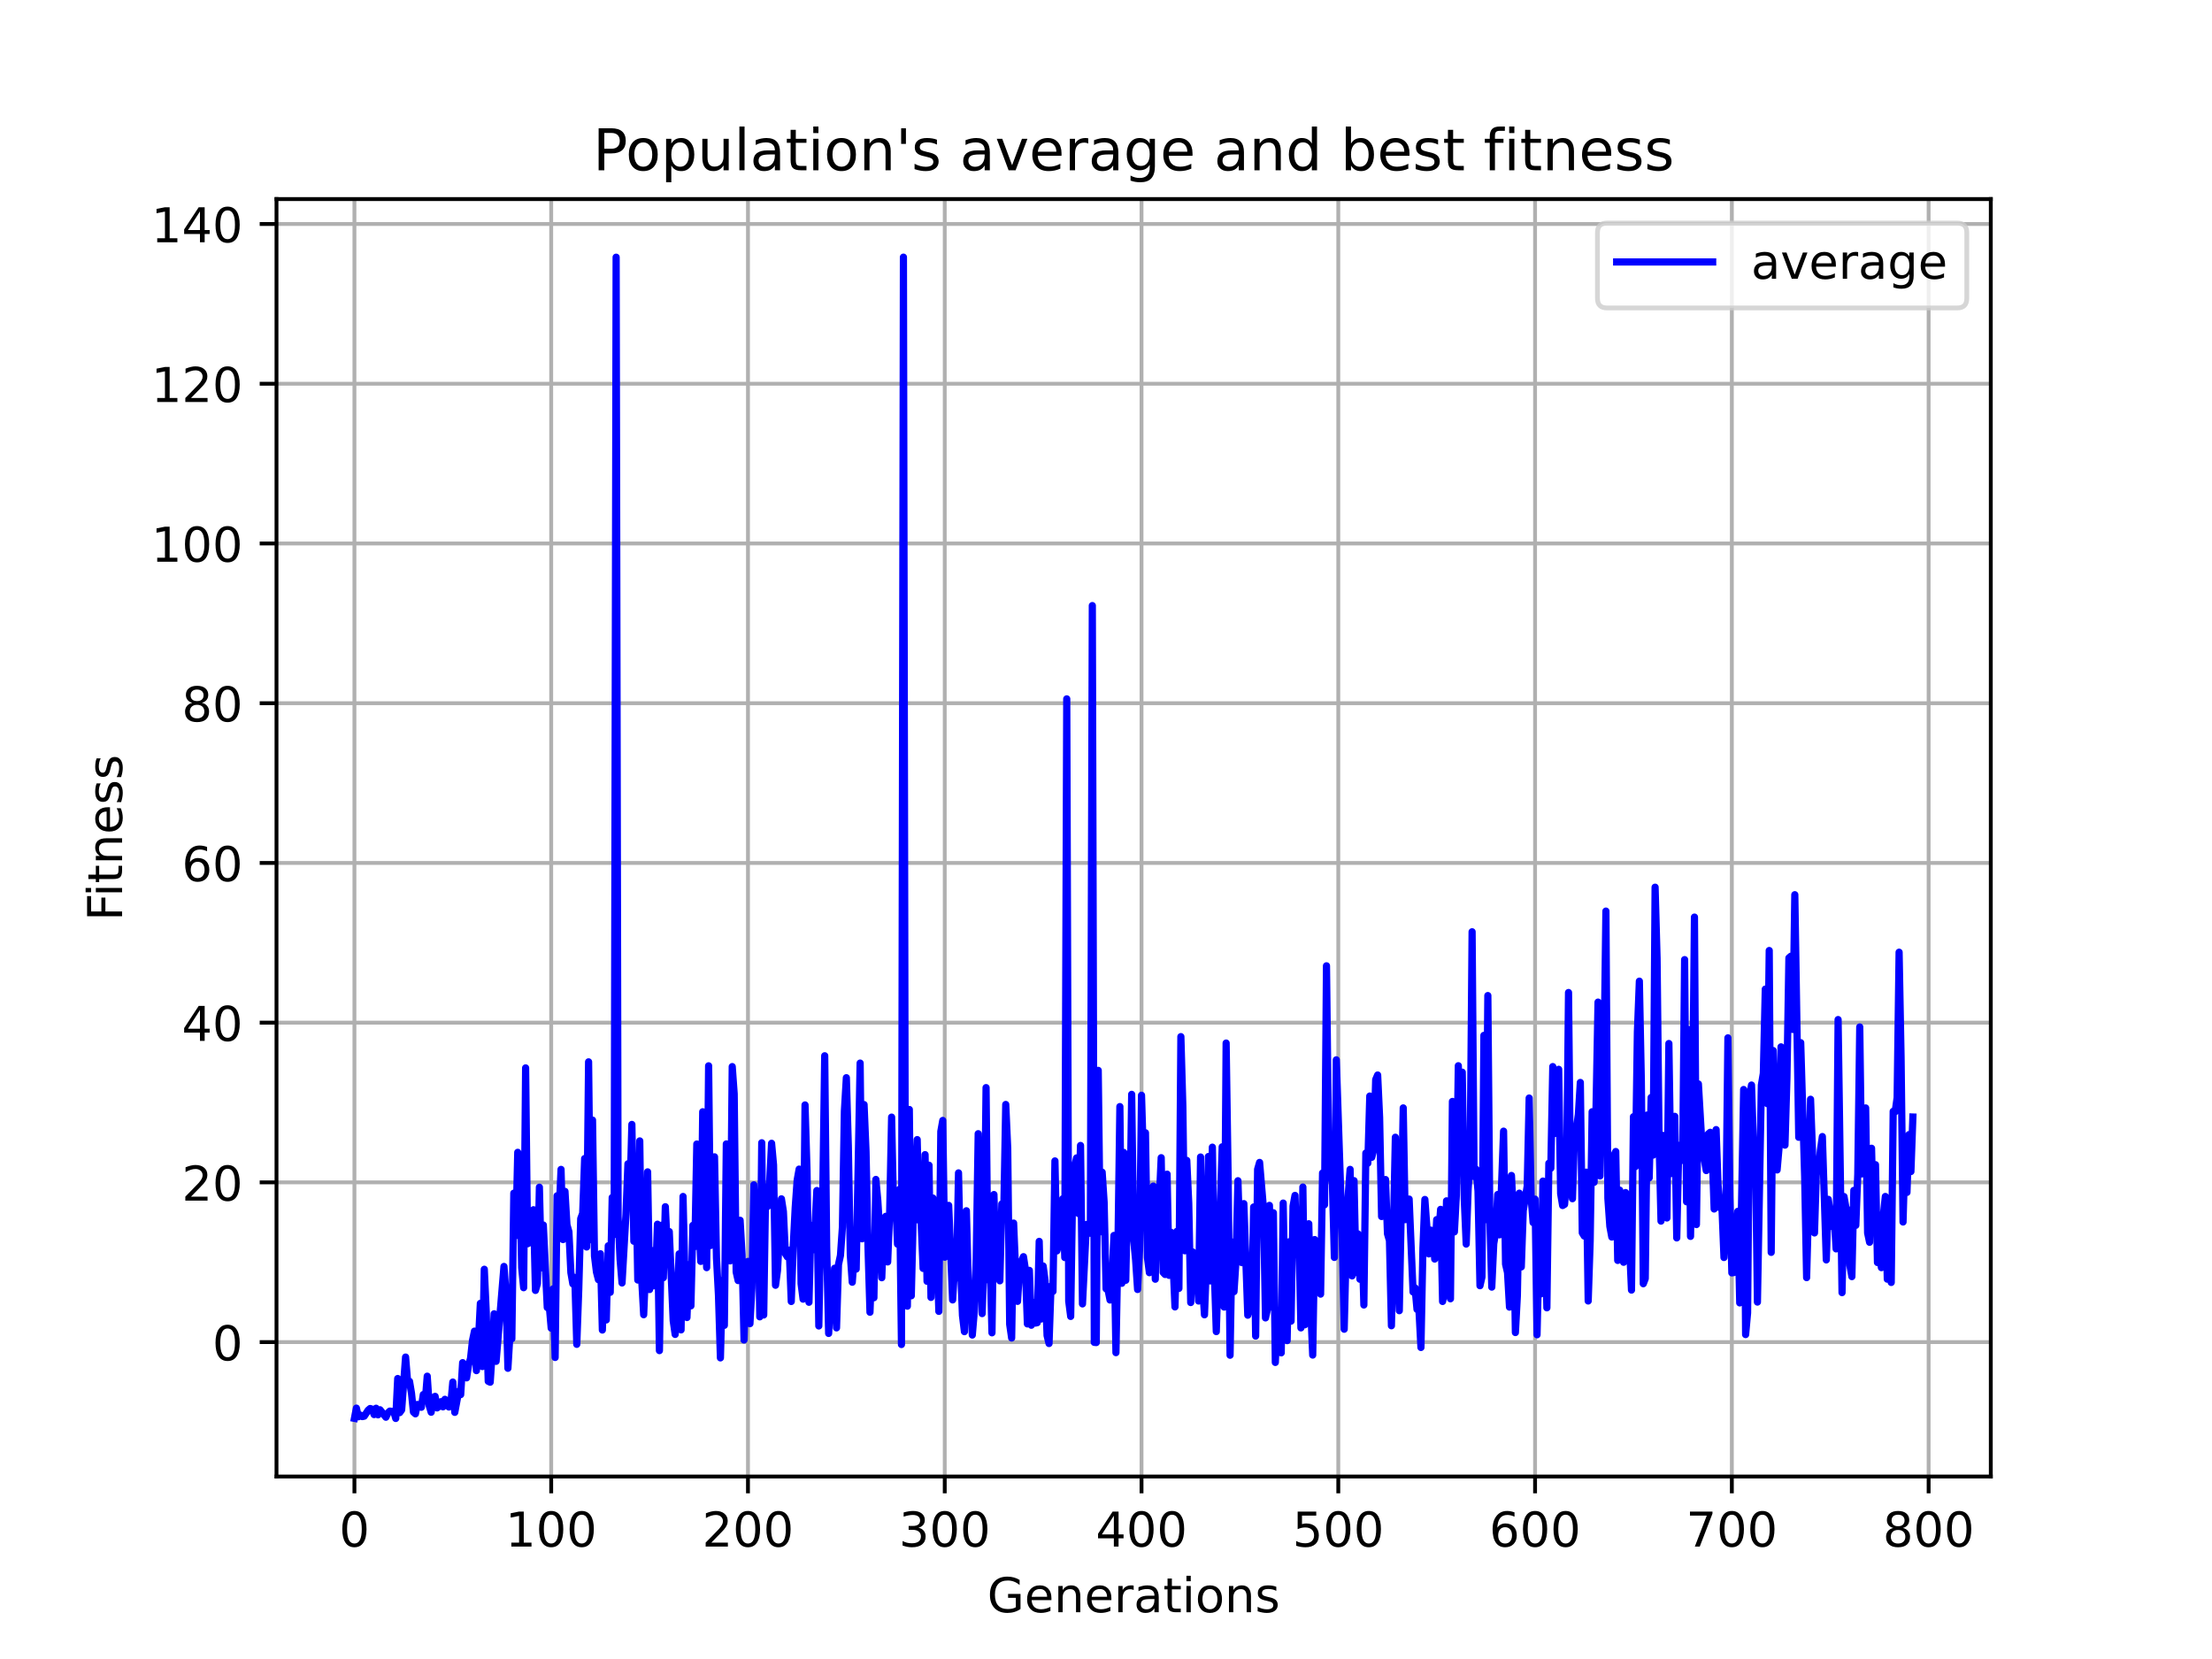 <?xml version="1.0" encoding="utf-8" standalone="no"?>
<!DOCTYPE svg PUBLIC "-//W3C//DTD SVG 1.1//EN"
  "http://www.w3.org/Graphics/SVG/1.1/DTD/svg11.dtd">
<!-- Created with matplotlib (https://matplotlib.org/) -->
<svg height="345.6pt" version="1.1" viewBox="0 0 460.8 345.6" width="460.8pt" xmlns="http://www.w3.org/2000/svg" xmlns:xlink="http://www.w3.org/1999/xlink">
 <defs>
  <style type="text/css">*{stroke-linecap:butt;stroke-linejoin:round;}</style>
 </defs>
 <g id="figure_1">
  <g id="patch_1">
   <path d="M 0 345.6 
L 460.8 345.6 
L 460.8 0 
L 0 0 
z
" style="fill:#ffffff;"/>
  </g>
  <g id="axes_1">
   <g id="patch_2">
    <path d="M 57.6 307.584 
L 414.72 307.584 
L 414.72 41.472 
L 57.6 41.472 
z
" style="fill:#ffffff;"/>
   </g>
   <g id="matplotlib.axis_1">
    <g id="xtick_1">
     <g id="line2d_1">
      <path clip-path="url(#pfe60c404c4)" d="M 73.833 307.584 
L 73.833 41.472 
" style="fill:none;stroke:#b0b0b0;stroke-linecap:square;stroke-width:0.8;"/>
     </g>
     <g id="line2d_2">
      <defs>
       <path d="M 0 0 
L 0 3.5 
" id="m5451a82295" style="stroke:#000000;stroke-width:0.8;"/>
      </defs>
      <g>
       <use style="stroke:#000000;stroke-width:0.8;" x="73.833" xlink:href="#m5451a82295" y="307.584"/>
      </g>
     </g>
     <g id="text_1">
      <!-- 0 -->
      <g transform="translate(70.651 322.182)scale(0.1 -0.1)">
       <defs>
        <path d="M 31.781 66.406 
Q 24.172 66.406 20.328 58.906 
Q 16.5 51.422 16.5 36.375 
Q 16.5 21.391 20.328 13.891 
Q 24.172 6.391 31.781 6.391 
Q 39.453 6.391 43.281 13.891 
Q 47.125 21.391 47.125 36.375 
Q 47.125 51.422 43.281 58.906 
Q 39.453 66.406 31.781 66.406 
z
M 31.781 74.219 
Q 44.047 74.219 50.516 64.516 
Q 56.984 54.828 56.984 36.375 
Q 56.984 17.969 50.516 8.266 
Q 44.047 -1.422 31.781 -1.422 
Q 19.531 -1.422 13.062 8.266 
Q 6.594 17.969 6.594 36.375 
Q 6.594 54.828 13.062 64.516 
Q 19.531 74.219 31.781 74.219 
z
" id="DejaVuSans-48"/>
       </defs>
       <use xlink:href="#DejaVuSans-48"/>
      </g>
     </g>
    </g>
    <g id="xtick_2">
     <g id="line2d_3">
      <path clip-path="url(#pfe60c404c4)" d="M 114.824 307.584 
L 114.824 41.472 
" style="fill:none;stroke:#b0b0b0;stroke-linecap:square;stroke-width:0.8;"/>
     </g>
     <g id="line2d_4">
      <g>
       <use style="stroke:#000000;stroke-width:0.8;" x="114.824" xlink:href="#m5451a82295" y="307.584"/>
      </g>
     </g>
     <g id="text_2">
      <!-- 100 -->
      <g transform="translate(105.281 322.182)scale(0.1 -0.1)">
       <defs>
        <path d="M 12.406 8.297 
L 28.516 8.297 
L 28.516 63.922 
L 10.984 60.406 
L 10.984 69.391 
L 28.422 72.906 
L 38.281 72.906 
L 38.281 8.297 
L 54.391 8.297 
L 54.391 0 
L 12.406 0 
z
" id="DejaVuSans-49"/>
       </defs>
       <use xlink:href="#DejaVuSans-49"/>
       <use x="63.623" xlink:href="#DejaVuSans-48"/>
       <use x="127.246" xlink:href="#DejaVuSans-48"/>
      </g>
     </g>
    </g>
    <g id="xtick_3">
     <g id="line2d_5">
      <path clip-path="url(#pfe60c404c4)" d="M 155.816 307.584 
L 155.816 41.472 
" style="fill:none;stroke:#b0b0b0;stroke-linecap:square;stroke-width:0.8;"/>
     </g>
     <g id="line2d_6">
      <g>
       <use style="stroke:#000000;stroke-width:0.8;" x="155.816" xlink:href="#m5451a82295" y="307.584"/>
      </g>
     </g>
     <g id="text_3">
      <!-- 200 -->
      <g transform="translate(146.272 322.182)scale(0.1 -0.1)">
       <defs>
        <path d="M 19.188 8.297 
L 53.609 8.297 
L 53.609 0 
L 7.328 0 
L 7.328 8.297 
Q 12.938 14.109 22.625 23.891 
Q 32.328 33.688 34.812 36.531 
Q 39.547 41.844 41.422 45.531 
Q 43.312 49.219 43.312 52.781 
Q 43.312 58.594 39.234 62.25 
Q 35.156 65.922 28.609 65.922 
Q 23.969 65.922 18.812 64.312 
Q 13.672 62.703 7.812 59.422 
L 7.812 69.391 
Q 13.766 71.781 18.938 73 
Q 24.125 74.219 28.422 74.219 
Q 39.75 74.219 46.484 68.547 
Q 53.219 62.891 53.219 53.422 
Q 53.219 48.922 51.531 44.891 
Q 49.859 40.875 45.406 35.406 
Q 44.188 33.984 37.641 27.219 
Q 31.109 20.453 19.188 8.297 
z
" id="DejaVuSans-50"/>
       </defs>
       <use xlink:href="#DejaVuSans-50"/>
       <use x="63.623" xlink:href="#DejaVuSans-48"/>
       <use x="127.246" xlink:href="#DejaVuSans-48"/>
      </g>
     </g>
    </g>
    <g id="xtick_4">
     <g id="line2d_7">
      <path clip-path="url(#pfe60c404c4)" d="M 196.808 307.584 
L 196.808 41.472 
" style="fill:none;stroke:#b0b0b0;stroke-linecap:square;stroke-width:0.8;"/>
     </g>
     <g id="line2d_8">
      <g>
       <use style="stroke:#000000;stroke-width:0.8;" x="196.808" xlink:href="#m5451a82295" y="307.584"/>
      </g>
     </g>
     <g id="text_4">
      <!-- 300 -->
      <g transform="translate(187.264 322.182)scale(0.1 -0.1)">
       <defs>
        <path d="M 40.578 39.312 
Q 47.656 37.797 51.625 33 
Q 55.609 28.219 55.609 21.188 
Q 55.609 10.406 48.188 4.484 
Q 40.766 -1.422 27.094 -1.422 
Q 22.516 -1.422 17.656 -0.516 
Q 12.797 0.391 7.625 2.203 
L 7.625 11.719 
Q 11.719 9.328 16.594 8.109 
Q 21.484 6.891 26.812 6.891 
Q 36.078 6.891 40.938 10.547 
Q 45.797 14.203 45.797 21.188 
Q 45.797 27.641 41.281 31.266 
Q 36.766 34.906 28.719 34.906 
L 20.219 34.906 
L 20.219 43.016 
L 29.109 43.016 
Q 36.375 43.016 40.234 45.922 
Q 44.094 48.828 44.094 54.297 
Q 44.094 59.906 40.109 62.906 
Q 36.141 65.922 28.719 65.922 
Q 24.656 65.922 20.016 65.031 
Q 15.375 64.156 9.812 62.312 
L 9.812 71.094 
Q 15.438 72.656 20.344 73.438 
Q 25.25 74.219 29.594 74.219 
Q 40.828 74.219 47.359 69.109 
Q 53.906 64.016 53.906 55.328 
Q 53.906 49.266 50.438 45.094 
Q 46.969 40.922 40.578 39.312 
z
" id="DejaVuSans-51"/>
       </defs>
       <use xlink:href="#DejaVuSans-51"/>
       <use x="63.623" xlink:href="#DejaVuSans-48"/>
       <use x="127.246" xlink:href="#DejaVuSans-48"/>
      </g>
     </g>
    </g>
    <g id="xtick_5">
     <g id="line2d_9">
      <path clip-path="url(#pfe60c404c4)" d="M 237.8 307.584 
L 237.8 41.472 
" style="fill:none;stroke:#b0b0b0;stroke-linecap:square;stroke-width:0.8;"/>
     </g>
     <g id="line2d_10">
      <g>
       <use style="stroke:#000000;stroke-width:0.8;" x="237.8" xlink:href="#m5451a82295" y="307.584"/>
      </g>
     </g>
     <g id="text_5">
      <!-- 400 -->
      <g transform="translate(228.256 322.182)scale(0.1 -0.1)">
       <defs>
        <path d="M 37.797 64.312 
L 12.891 25.391 
L 37.797 25.391 
z
M 35.203 72.906 
L 47.609 72.906 
L 47.609 25.391 
L 58.016 25.391 
L 58.016 17.188 
L 47.609 17.188 
L 47.609 0 
L 37.797 0 
L 37.797 17.188 
L 4.891 17.188 
L 4.891 26.703 
z
" id="DejaVuSans-52"/>
       </defs>
       <use xlink:href="#DejaVuSans-52"/>
       <use x="63.623" xlink:href="#DejaVuSans-48"/>
       <use x="127.246" xlink:href="#DejaVuSans-48"/>
      </g>
     </g>
    </g>
    <g id="xtick_6">
     <g id="line2d_11">
      <path clip-path="url(#pfe60c404c4)" d="M 278.791 307.584 
L 278.791 41.472 
" style="fill:none;stroke:#b0b0b0;stroke-linecap:square;stroke-width:0.8;"/>
     </g>
     <g id="line2d_12">
      <g>
       <use style="stroke:#000000;stroke-width:0.8;" x="278.791" xlink:href="#m5451a82295" y="307.584"/>
      </g>
     </g>
     <g id="text_6">
      <!-- 500 -->
      <g transform="translate(269.248 322.182)scale(0.1 -0.1)">
       <defs>
        <path d="M 10.797 72.906 
L 49.516 72.906 
L 49.516 64.594 
L 19.828 64.594 
L 19.828 46.734 
Q 21.969 47.469 24.109 47.828 
Q 26.266 48.188 28.422 48.188 
Q 40.625 48.188 47.75 41.5 
Q 54.891 34.812 54.891 23.391 
Q 54.891 11.625 47.562 5.094 
Q 40.234 -1.422 26.906 -1.422 
Q 22.312 -1.422 17.547 -0.641 
Q 12.797 0.141 7.719 1.703 
L 7.719 11.625 
Q 12.109 9.234 16.797 8.062 
Q 21.484 6.891 26.703 6.891 
Q 35.156 6.891 40.078 11.328 
Q 45.016 15.766 45.016 23.391 
Q 45.016 31 40.078 35.438 
Q 35.156 39.891 26.703 39.891 
Q 22.75 39.891 18.812 39.016 
Q 14.891 38.141 10.797 36.281 
z
" id="DejaVuSans-53"/>
       </defs>
       <use xlink:href="#DejaVuSans-53"/>
       <use x="63.623" xlink:href="#DejaVuSans-48"/>
       <use x="127.246" xlink:href="#DejaVuSans-48"/>
      </g>
     </g>
    </g>
    <g id="xtick_7">
     <g id="line2d_13">
      <path clip-path="url(#pfe60c404c4)" d="M 319.783 307.584 
L 319.783 41.472 
" style="fill:none;stroke:#b0b0b0;stroke-linecap:square;stroke-width:0.8;"/>
     </g>
     <g id="line2d_14">
      <g>
       <use style="stroke:#000000;stroke-width:0.8;" x="319.783" xlink:href="#m5451a82295" y="307.584"/>
      </g>
     </g>
     <g id="text_7">
      <!-- 600 -->
      <g transform="translate(310.239 322.182)scale(0.1 -0.1)">
       <defs>
        <path d="M 33.016 40.375 
Q 26.375 40.375 22.484 35.828 
Q 18.609 31.297 18.609 23.391 
Q 18.609 15.531 22.484 10.953 
Q 26.375 6.391 33.016 6.391 
Q 39.656 6.391 43.531 10.953 
Q 47.406 15.531 47.406 23.391 
Q 47.406 31.297 43.531 35.828 
Q 39.656 40.375 33.016 40.375 
z
M 52.594 71.297 
L 52.594 62.312 
Q 48.875 64.062 45.094 64.984 
Q 41.312 65.922 37.594 65.922 
Q 27.828 65.922 22.672 59.328 
Q 17.531 52.734 16.797 39.406 
Q 19.672 43.656 24.016 45.922 
Q 28.375 48.188 33.594 48.188 
Q 44.578 48.188 50.953 41.516 
Q 57.328 34.859 57.328 23.391 
Q 57.328 12.156 50.688 5.359 
Q 44.047 -1.422 33.016 -1.422 
Q 20.359 -1.422 13.672 8.266 
Q 6.984 17.969 6.984 36.375 
Q 6.984 53.656 15.188 63.938 
Q 23.391 74.219 37.203 74.219 
Q 40.922 74.219 44.703 73.484 
Q 48.484 72.75 52.594 71.297 
z
" id="DejaVuSans-54"/>
       </defs>
       <use xlink:href="#DejaVuSans-54"/>
       <use x="63.623" xlink:href="#DejaVuSans-48"/>
       <use x="127.246" xlink:href="#DejaVuSans-48"/>
      </g>
     </g>
    </g>
    <g id="xtick_8">
     <g id="line2d_15">
      <path clip-path="url(#pfe60c404c4)" d="M 360.775 307.584 
L 360.775 41.472 
" style="fill:none;stroke:#b0b0b0;stroke-linecap:square;stroke-width:0.8;"/>
     </g>
     <g id="line2d_16">
      <g>
       <use style="stroke:#000000;stroke-width:0.8;" x="360.775" xlink:href="#m5451a82295" y="307.584"/>
      </g>
     </g>
     <g id="text_8">
      <!-- 700 -->
      <g transform="translate(351.231 322.182)scale(0.1 -0.1)">
       <defs>
        <path d="M 8.203 72.906 
L 55.078 72.906 
L 55.078 68.703 
L 28.609 0 
L 18.312 0 
L 43.219 64.594 
L 8.203 64.594 
z
" id="DejaVuSans-55"/>
       </defs>
       <use xlink:href="#DejaVuSans-55"/>
       <use x="63.623" xlink:href="#DejaVuSans-48"/>
       <use x="127.246" xlink:href="#DejaVuSans-48"/>
      </g>
     </g>
    </g>
    <g id="xtick_9">
     <g id="line2d_17">
      <path clip-path="url(#pfe60c404c4)" d="M 401.767 307.584 
L 401.767 41.472 
" style="fill:none;stroke:#b0b0b0;stroke-linecap:square;stroke-width:0.8;"/>
     </g>
     <g id="line2d_18">
      <g>
       <use style="stroke:#000000;stroke-width:0.8;" x="401.767" xlink:href="#m5451a82295" y="307.584"/>
      </g>
     </g>
     <g id="text_9">
      <!-- 800 -->
      <g transform="translate(392.223 322.182)scale(0.1 -0.1)">
       <defs>
        <path d="M 31.781 34.625 
Q 24.75 34.625 20.719 30.859 
Q 16.703 27.094 16.703 20.516 
Q 16.703 13.922 20.719 10.156 
Q 24.75 6.391 31.781 6.391 
Q 38.812 6.391 42.859 10.172 
Q 46.922 13.969 46.922 20.516 
Q 46.922 27.094 42.891 30.859 
Q 38.875 34.625 31.781 34.625 
z
M 21.922 38.812 
Q 15.578 40.375 12.031 44.719 
Q 8.5 49.078 8.5 55.328 
Q 8.5 64.062 14.719 69.141 
Q 20.953 74.219 31.781 74.219 
Q 42.672 74.219 48.875 69.141 
Q 55.078 64.062 55.078 55.328 
Q 55.078 49.078 51.531 44.719 
Q 48 40.375 41.703 38.812 
Q 48.828 37.156 52.797 32.312 
Q 56.781 27.484 56.781 20.516 
Q 56.781 9.906 50.312 4.234 
Q 43.844 -1.422 31.781 -1.422 
Q 19.734 -1.422 13.25 4.234 
Q 6.781 9.906 6.781 20.516 
Q 6.781 27.484 10.781 32.312 
Q 14.797 37.156 21.922 38.812 
z
M 18.312 54.391 
Q 18.312 48.734 21.844 45.562 
Q 25.391 42.391 31.781 42.391 
Q 38.141 42.391 41.719 45.562 
Q 45.312 48.734 45.312 54.391 
Q 45.312 60.062 41.719 63.234 
Q 38.141 66.406 31.781 66.406 
Q 25.391 66.406 21.844 63.234 
Q 18.312 60.062 18.312 54.391 
z
" id="DejaVuSans-56"/>
       </defs>
       <use xlink:href="#DejaVuSans-56"/>
       <use x="63.623" xlink:href="#DejaVuSans-48"/>
       <use x="127.246" xlink:href="#DejaVuSans-48"/>
      </g>
     </g>
    </g>
    <g id="text_10">
     <!-- Generations -->
     <g transform="translate(205.662 335.861)scale(0.1 -0.1)">
      <defs>
       <path d="M 59.516 10.406 
L 59.516 29.984 
L 43.406 29.984 
L 43.406 38.094 
L 69.281 38.094 
L 69.281 6.781 
Q 63.578 2.734 56.688 0.656 
Q 49.812 -1.422 42 -1.422 
Q 24.906 -1.422 15.25 8.562 
Q 5.609 18.562 5.609 36.375 
Q 5.609 54.25 15.25 64.234 
Q 24.906 74.219 42 74.219 
Q 49.125 74.219 55.547 72.453 
Q 61.969 70.703 67.391 67.281 
L 67.391 56.781 
Q 61.922 61.422 55.766 63.766 
Q 49.609 66.109 42.828 66.109 
Q 29.438 66.109 22.719 58.641 
Q 16.016 51.172 16.016 36.375 
Q 16.016 21.625 22.719 14.156 
Q 29.438 6.688 42.828 6.688 
Q 48.047 6.688 52.141 7.594 
Q 56.25 8.5 59.516 10.406 
z
" id="DejaVuSans-71"/>
       <path d="M 56.203 29.594 
L 56.203 25.203 
L 14.891 25.203 
Q 15.484 15.922 20.484 11.062 
Q 25.484 6.203 34.422 6.203 
Q 39.594 6.203 44.453 7.469 
Q 49.312 8.734 54.109 11.281 
L 54.109 2.781 
Q 49.266 0.734 44.188 -0.344 
Q 39.109 -1.422 33.891 -1.422 
Q 20.797 -1.422 13.156 6.188 
Q 5.516 13.812 5.516 26.812 
Q 5.516 40.234 12.766 48.109 
Q 20.016 56 32.328 56 
Q 43.359 56 49.781 48.891 
Q 56.203 41.797 56.203 29.594 
z
M 47.219 32.234 
Q 47.125 39.594 43.094 43.984 
Q 39.062 48.391 32.422 48.391 
Q 24.906 48.391 20.391 44.141 
Q 15.875 39.891 15.188 32.172 
z
" id="DejaVuSans-101"/>
       <path d="M 54.891 33.016 
L 54.891 0 
L 45.906 0 
L 45.906 32.719 
Q 45.906 40.484 42.875 44.328 
Q 39.844 48.188 33.797 48.188 
Q 26.516 48.188 22.312 43.547 
Q 18.109 38.922 18.109 30.906 
L 18.109 0 
L 9.078 0 
L 9.078 54.688 
L 18.109 54.688 
L 18.109 46.188 
Q 21.344 51.125 25.703 53.562 
Q 30.078 56 35.797 56 
Q 45.219 56 50.047 50.172 
Q 54.891 44.344 54.891 33.016 
z
" id="DejaVuSans-110"/>
       <path d="M 41.109 46.297 
Q 39.594 47.172 37.812 47.578 
Q 36.031 48 33.891 48 
Q 26.266 48 22.188 43.047 
Q 18.109 38.094 18.109 28.812 
L 18.109 0 
L 9.078 0 
L 9.078 54.688 
L 18.109 54.688 
L 18.109 46.188 
Q 20.953 51.172 25.484 53.578 
Q 30.031 56 36.531 56 
Q 37.453 56 38.578 55.875 
Q 39.703 55.766 41.062 55.516 
z
" id="DejaVuSans-114"/>
       <path d="M 34.281 27.484 
Q 23.391 27.484 19.188 25 
Q 14.984 22.516 14.984 16.5 
Q 14.984 11.719 18.141 8.906 
Q 21.297 6.109 26.703 6.109 
Q 34.188 6.109 38.703 11.406 
Q 43.219 16.703 43.219 25.484 
L 43.219 27.484 
z
M 52.203 31.203 
L 52.203 0 
L 43.219 0 
L 43.219 8.297 
Q 40.141 3.328 35.547 0.953 
Q 30.953 -1.422 24.312 -1.422 
Q 15.922 -1.422 10.953 3.297 
Q 6 8.016 6 15.922 
Q 6 25.141 12.172 29.828 
Q 18.359 34.516 30.609 34.516 
L 43.219 34.516 
L 43.219 35.406 
Q 43.219 41.609 39.141 45 
Q 35.062 48.391 27.688 48.391 
Q 23 48.391 18.547 47.266 
Q 14.109 46.141 10.016 43.891 
L 10.016 52.203 
Q 14.938 54.109 19.578 55.047 
Q 24.219 56 28.609 56 
Q 40.484 56 46.344 49.844 
Q 52.203 43.703 52.203 31.203 
z
" id="DejaVuSans-97"/>
       <path d="M 18.312 70.219 
L 18.312 54.688 
L 36.812 54.688 
L 36.812 47.703 
L 18.312 47.703 
L 18.312 18.016 
Q 18.312 11.328 20.141 9.422 
Q 21.969 7.516 27.594 7.516 
L 36.812 7.516 
L 36.812 0 
L 27.594 0 
Q 17.188 0 13.234 3.875 
Q 9.281 7.766 9.281 18.016 
L 9.281 47.703 
L 2.688 47.703 
L 2.688 54.688 
L 9.281 54.688 
L 9.281 70.219 
z
" id="DejaVuSans-116"/>
       <path d="M 9.422 54.688 
L 18.406 54.688 
L 18.406 0 
L 9.422 0 
z
M 9.422 75.984 
L 18.406 75.984 
L 18.406 64.594 
L 9.422 64.594 
z
" id="DejaVuSans-105"/>
       <path d="M 30.609 48.391 
Q 23.391 48.391 19.188 42.75 
Q 14.984 37.109 14.984 27.297 
Q 14.984 17.484 19.156 11.844 
Q 23.344 6.203 30.609 6.203 
Q 37.797 6.203 41.984 11.859 
Q 46.188 17.531 46.188 27.297 
Q 46.188 37.016 41.984 42.703 
Q 37.797 48.391 30.609 48.391 
z
M 30.609 56 
Q 42.328 56 49.016 48.375 
Q 55.719 40.766 55.719 27.297 
Q 55.719 13.875 49.016 6.219 
Q 42.328 -1.422 30.609 -1.422 
Q 18.844 -1.422 12.172 6.219 
Q 5.516 13.875 5.516 27.297 
Q 5.516 40.766 12.172 48.375 
Q 18.844 56 30.609 56 
z
" id="DejaVuSans-111"/>
       <path d="M 44.281 53.078 
L 44.281 44.578 
Q 40.484 46.531 36.375 47.5 
Q 32.281 48.484 27.875 48.484 
Q 21.188 48.484 17.844 46.438 
Q 14.5 44.391 14.5 40.281 
Q 14.5 37.156 16.891 35.375 
Q 19.281 33.594 26.516 31.984 
L 29.594 31.297 
Q 39.156 29.25 43.188 25.516 
Q 47.219 21.781 47.219 15.094 
Q 47.219 7.469 41.188 3.016 
Q 35.156 -1.422 24.609 -1.422 
Q 20.219 -1.422 15.453 -0.562 
Q 10.688 0.297 5.422 2 
L 5.422 11.281 
Q 10.406 8.688 15.234 7.391 
Q 20.062 6.109 24.812 6.109 
Q 31.156 6.109 34.562 8.281 
Q 37.984 10.453 37.984 14.406 
Q 37.984 18.062 35.516 20.016 
Q 33.062 21.969 24.703 23.781 
L 21.578 24.516 
Q 13.234 26.266 9.516 29.906 
Q 5.812 33.547 5.812 39.891 
Q 5.812 47.609 11.281 51.797 
Q 16.75 56 26.812 56 
Q 31.781 56 36.172 55.266 
Q 40.578 54.547 44.281 53.078 
z
" id="DejaVuSans-115"/>
      </defs>
      <use xlink:href="#DejaVuSans-71"/>
      <use x="77.49" xlink:href="#DejaVuSans-101"/>
      <use x="139.014" xlink:href="#DejaVuSans-110"/>
      <use x="202.393" xlink:href="#DejaVuSans-101"/>
      <use x="263.916" xlink:href="#DejaVuSans-114"/>
      <use x="305.029" xlink:href="#DejaVuSans-97"/>
      <use x="366.309" xlink:href="#DejaVuSans-116"/>
      <use x="405.518" xlink:href="#DejaVuSans-105"/>
      <use x="433.301" xlink:href="#DejaVuSans-111"/>
      <use x="494.482" xlink:href="#DejaVuSans-110"/>
      <use x="557.861" xlink:href="#DejaVuSans-115"/>
     </g>
    </g>
   </g>
   <g id="matplotlib.axis_2">
    <g id="ytick_1">
     <g id="line2d_19">
      <path clip-path="url(#pfe60c404c4)" d="M 57.6 279.585 
L 414.72 279.585 
" style="fill:none;stroke:#b0b0b0;stroke-linecap:square;stroke-width:0.8;"/>
     </g>
     <g id="line2d_20">
      <defs>
       <path d="M 0 0 
L -3.5 0 
" id="mcda9733b0a" style="stroke:#000000;stroke-width:0.8;"/>
      </defs>
      <g>
       <use style="stroke:#000000;stroke-width:0.8;" x="57.6" xlink:href="#mcda9733b0a" y="279.585"/>
      </g>
     </g>
     <g id="text_11">
      <!-- 0 -->
      <g transform="translate(44.237 283.384)scale(0.1 -0.1)">
       <use xlink:href="#DejaVuSans-48"/>
      </g>
     </g>
    </g>
    <g id="ytick_2">
     <g id="line2d_21">
      <path clip-path="url(#pfe60c404c4)" d="M 57.6 246.311 
L 414.72 246.311 
" style="fill:none;stroke:#b0b0b0;stroke-linecap:square;stroke-width:0.8;"/>
     </g>
     <g id="line2d_22">
      <g>
       <use style="stroke:#000000;stroke-width:0.8;" x="57.6" xlink:href="#mcda9733b0a" y="246.311"/>
      </g>
     </g>
     <g id="text_12">
      <!-- 20 -->
      <g transform="translate(37.875 250.11)scale(0.1 -0.1)">
       <use xlink:href="#DejaVuSans-50"/>
       <use x="63.623" xlink:href="#DejaVuSans-48"/>
      </g>
     </g>
    </g>
    <g id="ytick_3">
     <g id="line2d_23">
      <path clip-path="url(#pfe60c404c4)" d="M 57.6 213.037 
L 414.72 213.037 
" style="fill:none;stroke:#b0b0b0;stroke-linecap:square;stroke-width:0.8;"/>
     </g>
     <g id="line2d_24">
      <g>
       <use style="stroke:#000000;stroke-width:0.8;" x="57.6" xlink:href="#mcda9733b0a" y="213.037"/>
      </g>
     </g>
     <g id="text_13">
      <!-- 40 -->
      <g transform="translate(37.875 216.836)scale(0.1 -0.1)">
       <use xlink:href="#DejaVuSans-52"/>
       <use x="63.623" xlink:href="#DejaVuSans-48"/>
      </g>
     </g>
    </g>
    <g id="ytick_4">
     <g id="line2d_25">
      <path clip-path="url(#pfe60c404c4)" d="M 57.6 179.763 
L 414.72 179.763 
" style="fill:none;stroke:#b0b0b0;stroke-linecap:square;stroke-width:0.8;"/>
     </g>
     <g id="line2d_26">
      <g>
       <use style="stroke:#000000;stroke-width:0.8;" x="57.6" xlink:href="#mcda9733b0a" y="179.763"/>
      </g>
     </g>
     <g id="text_14">
      <!-- 60 -->
      <g transform="translate(37.875 183.562)scale(0.1 -0.1)">
       <use xlink:href="#DejaVuSans-54"/>
       <use x="63.623" xlink:href="#DejaVuSans-48"/>
      </g>
     </g>
    </g>
    <g id="ytick_5">
     <g id="line2d_27">
      <path clip-path="url(#pfe60c404c4)" d="M 57.6 146.489 
L 414.72 146.489 
" style="fill:none;stroke:#b0b0b0;stroke-linecap:square;stroke-width:0.8;"/>
     </g>
     <g id="line2d_28">
      <g>
       <use style="stroke:#000000;stroke-width:0.8;" x="57.6" xlink:href="#mcda9733b0a" y="146.489"/>
      </g>
     </g>
     <g id="text_15">
      <!-- 80 -->
      <g transform="translate(37.875 150.288)scale(0.1 -0.1)">
       <use xlink:href="#DejaVuSans-56"/>
       <use x="63.623" xlink:href="#DejaVuSans-48"/>
      </g>
     </g>
    </g>
    <g id="ytick_6">
     <g id="line2d_29">
      <path clip-path="url(#pfe60c404c4)" d="M 57.6 113.215 
L 414.72 113.215 
" style="fill:none;stroke:#b0b0b0;stroke-linecap:square;stroke-width:0.8;"/>
     </g>
     <g id="line2d_30">
      <g>
       <use style="stroke:#000000;stroke-width:0.8;" x="57.6" xlink:href="#mcda9733b0a" y="113.215"/>
      </g>
     </g>
     <g id="text_16">
      <!-- 100 -->
      <g transform="translate(31.512 117.014)scale(0.1 -0.1)">
       <use xlink:href="#DejaVuSans-49"/>
       <use x="63.623" xlink:href="#DejaVuSans-48"/>
       <use x="127.246" xlink:href="#DejaVuSans-48"/>
      </g>
     </g>
    </g>
    <g id="ytick_7">
     <g id="line2d_31">
      <path clip-path="url(#pfe60c404c4)" d="M 57.6 79.941 
L 414.72 79.941 
" style="fill:none;stroke:#b0b0b0;stroke-linecap:square;stroke-width:0.8;"/>
     </g>
     <g id="line2d_32">
      <g>
       <use style="stroke:#000000;stroke-width:0.8;" x="57.6" xlink:href="#mcda9733b0a" y="79.941"/>
      </g>
     </g>
     <g id="text_17">
      <!-- 120 -->
      <g transform="translate(31.512 83.74)scale(0.1 -0.1)">
       <use xlink:href="#DejaVuSans-49"/>
       <use x="63.623" xlink:href="#DejaVuSans-50"/>
       <use x="127.246" xlink:href="#DejaVuSans-48"/>
      </g>
     </g>
    </g>
    <g id="ytick_8">
     <g id="line2d_33">
      <path clip-path="url(#pfe60c404c4)" d="M 57.6 46.667 
L 414.72 46.667 
" style="fill:none;stroke:#b0b0b0;stroke-linecap:square;stroke-width:0.8;"/>
     </g>
     <g id="line2d_34">
      <g>
       <use style="stroke:#000000;stroke-width:0.8;" x="57.6" xlink:href="#mcda9733b0a" y="46.667"/>
      </g>
     </g>
     <g id="text_18">
      <!-- 140 -->
      <g transform="translate(31.512 50.466)scale(0.1 -0.1)">
       <use xlink:href="#DejaVuSans-49"/>
       <use x="63.623" xlink:href="#DejaVuSans-52"/>
       <use x="127.246" xlink:href="#DejaVuSans-48"/>
      </g>
     </g>
    </g>
    <g id="text_19">
     <!-- Fitness -->
     <g transform="translate(25.433 191.845)rotate(-90)scale(0.1 -0.1)">
      <defs>
       <path d="M 9.812 72.906 
L 51.703 72.906 
L 51.703 64.594 
L 19.672 64.594 
L 19.672 43.109 
L 48.578 43.109 
L 48.578 34.812 
L 19.672 34.812 
L 19.672 0 
L 9.812 0 
z
" id="DejaVuSans-70"/>
      </defs>
      <use xlink:href="#DejaVuSans-70"/>
      <use x="50.27" xlink:href="#DejaVuSans-105"/>
      <use x="78.053" xlink:href="#DejaVuSans-116"/>
      <use x="117.262" xlink:href="#DejaVuSans-110"/>
      <use x="180.641" xlink:href="#DejaVuSans-101"/>
      <use x="242.164" xlink:href="#DejaVuSans-115"/>
      <use x="294.264" xlink:href="#DejaVuSans-115"/>
     </g>
    </g>
   </g>
   <g id="line2d_35">
    <path clip-path="url(#pfe60c404c4)" d="M 73.833 295.471 
L 74.243 293.337 
L 74.653 295.14 
L 75.062 294.783 
L 75.472 295.105 
L 75.882 295.011 
L 76.702 293.759 
L 77.112 293.418 
L 77.522 293.557 
L 77.932 294.683 
L 78.342 293.364 
L 78.752 294.731 
L 79.162 293.679 
L 80.391 295.231 
L 80.801 294.355 
L 81.211 293.959 
L 82.031 294.064 
L 82.441 295.488 
L 82.851 287.173 
L 83.261 294.28 
L 83.671 293.703 
L 84.491 282.701 
L 84.9 287.675 
L 85.31 287.764 
L 85.72 290.217 
L 86.13 294.151 
L 86.54 294.526 
L 86.95 292.569 
L 87.77 293.161 
L 88.18 290.509 
L 88.59 291.817 
L 89 286.683 
L 89.41 292.825 
L 89.82 294.194 
L 90.229 291.154 
L 90.639 290.887 
L 91.049 293.294 
L 91.459 292.987 
L 91.869 291.997 
L 92.279 293.07 
L 92.689 291.5 
L 93.099 292.457 
L 93.509 293.103 
L 93.919 292.375 
L 94.329 287.908 
L 94.739 294.221 
L 95.558 289.831 
L 95.968 290.524 
L 96.378 283.865 
L 96.788 284.582 
L 97.198 287.035 
L 97.608 284.381 
L 98.018 282.998 
L 98.428 279.25 
L 98.838 277.302 
L 99.248 285.526 
L 99.658 279.451 
L 100.067 271.517 
L 100.477 284.677 
L 100.887 264.414 
L 101.297 273.345 
L 101.707 287.743 
L 102.117 287.94 
L 102.527 281.805 
L 102.937 273.686 
L 103.347 283.592 
L 104.986 263.823 
L 105.396 269.259 
L 105.806 285.04 
L 106.216 278.215 
L 106.626 278.89 
L 107.036 248.556 
L 107.446 257.413 
L 107.856 240.051 
L 108.266 245.065 
L 108.676 264.073 
L 109.086 268.251 
L 109.496 222.464 
L 109.905 259.096 
L 110.315 258.872 
L 110.725 255.922 
L 111.135 252.01 
L 111.545 268.818 
L 111.955 267.393 
L 112.365 247.32 
L 112.775 264.115 
L 113.185 255.193 
L 114.005 272.382 
L 114.415 271.968 
L 114.824 276.682 
L 115.234 268.483 
L 115.644 282.785 
L 116.054 249.098 
L 116.464 253.056 
L 116.874 243.608 
L 117.284 258.227 
L 117.694 248.183 
L 118.104 255.145 
L 118.514 256.609 
L 118.924 265.105 
L 119.334 267.451 
L 119.743 266.121 
L 120.153 280.047 
L 120.563 268.642 
L 120.973 253.866 
L 121.383 252.768 
L 121.793 241.343 
L 122.203 259.773 
L 122.613 221.204 
L 123.023 258.248 
L 123.433 233.333 
L 123.843 261.664 
L 124.253 264.988 
L 124.662 266.581 
L 125.072 261.177 
L 125.482 277.07 
L 125.892 264.12 
L 126.302 274.965 
L 126.712 259.525 
L 127.122 269.217 
L 127.532 249.467 
L 127.942 257.174 
L 128.352 53.58 
L 128.762 253.441 
L 129.172 262.323 
L 129.581 267.264 
L 130.401 252.93 
L 130.811 242.438 
L 131.221 249.153 
L 131.631 234.241 
L 132.041 258.577 
L 132.451 244.154 
L 132.861 266.652 
L 133.271 237.673 
L 133.681 266.594 
L 134.091 273.879 
L 134.5 264.049 
L 134.91 244.121 
L 135.32 268.636 
L 135.73 260.483 
L 136.14 267.868 
L 136.55 267.218 
L 136.96 255.024 
L 137.37 281.356 
L 137.78 255.248 
L 138.19 266.168 
L 138.6 251.382 
L 139.01 259.973 
L 139.42 256.565 
L 140.239 275.131 
L 140.649 277.984 
L 141.059 270.919 
L 141.469 261.202 
L 141.879 277.039 
L 142.289 249.25 
L 142.699 266.933 
L 143.109 274.464 
L 143.519 263.433 
L 143.929 272.033 
L 144.339 255.262 
L 144.748 259.7 
L 145.158 238.321 
L 145.568 253.726 
L 145.978 262.775 
L 146.388 231.601 
L 146.798 251.483 
L 147.208 264.072 
L 147.618 222.03 
L 148.028 259.464 
L 148.848 240.987 
L 149.258 262.054 
L 149.667 269.775 
L 150.077 282.869 
L 150.487 266.708 
L 150.897 276.091 
L 151.307 238.3 
L 151.717 262.549 
L 152.127 262.66 
L 152.537 222.193 
L 152.947 227.877 
L 153.357 264.975 
L 153.767 266.767 
L 154.177 254.206 
L 154.586 261.404 
L 154.996 279.142 
L 155.406 264.726 
L 155.816 262.778 
L 156.226 275.746 
L 156.636 268.311 
L 157.046 246.828 
L 157.456 261.8 
L 157.866 248.614 
L 158.276 274.32 
L 158.686 238.059 
L 159.096 273.934 
L 159.505 247.309 
L 159.915 251.335 
L 160.325 246.435 
L 160.735 238.168 
L 161.145 242.69 
L 161.555 267.743 
L 161.965 264.684 
L 162.785 249.74 
L 163.195 252.371 
L 163.605 261.157 
L 164.015 261.825 
L 164.424 260.432 
L 164.834 271.125 
L 165.244 259.641 
L 165.654 251.593 
L 166.064 245.843 
L 166.474 243.548 
L 166.884 267.409 
L 167.294 270.638 
L 167.704 230.179 
L 168.114 243.868 
L 168.524 271.285 
L 168.934 255.271 
L 169.343 260.369 
L 169.753 255.968 
L 170.163 248.007 
L 170.573 276.222 
L 170.983 254.867 
L 171.393 248.993 
L 171.803 219.938 
L 172.213 259.845 
L 172.623 277.778 
L 173.033 269.503 
L 173.443 271.528 
L 173.853 264.202 
L 174.262 276.623 
L 174.672 263.418 
L 175.082 261.54 
L 175.492 255.615 
L 175.902 231.456 
L 176.312 224.508 
L 176.722 238.679 
L 177.132 261.393 
L 177.542 267.111 
L 177.952 261.501 
L 178.362 264.374 
L 179.181 221.461 
L 179.591 258.062 
L 180.001 230.101 
L 180.411 239.922 
L 180.821 259.833 
L 181.231 273.362 
L 181.641 262.214 
L 182.051 270.348 
L 182.461 245.698 
L 182.871 250.21 
L 183.281 256.937 
L 183.691 266.17 
L 184.1 255.281 
L 184.51 253.386 
L 184.92 262.882 
L 185.33 252.744 
L 185.74 232.717 
L 186.15 252.29 
L 186.56 249.424 
L 186.97 259.177 
L 187.38 247.761 
L 187.79 280.088 
L 188.2 53.568 
L 188.61 262.043 
L 189.02 272.098 
L 189.429 231.126 
L 189.839 269.938 
L 190.249 253.158 
L 190.659 247.514 
L 191.069 237.4 
L 191.479 254.214 
L 191.889 254.635 
L 192.299 264.232 
L 192.709 240.531 
L 193.119 266.917 
L 193.529 242.738 
L 193.939 270.274 
L 194.348 249.575 
L 194.758 264.729 
L 195.168 259.94 
L 195.578 273.184 
L 195.988 235.715 
L 196.398 233.409 
L 196.808 261.896 
L 197.218 260.855 
L 197.628 251.1 
L 198.448 270.796 
L 198.858 263.949 
L 199.267 266.215 
L 199.677 244.334 
L 200.087 263.47 
L 200.497 274.031 
L 200.907 277.407 
L 201.317 252.225 
L 201.727 267.973 
L 202.137 268.472 
L 202.547 278.112 
L 202.957 273.266 
L 203.367 262.108 
L 203.777 236.169 
L 204.596 273.645 
L 205.006 261.413 
L 205.416 226.569 
L 205.826 266.614 
L 206.236 261.636 
L 206.646 277.648 
L 207.056 248.844 
L 207.466 264.014 
L 207.876 264.445 
L 208.286 266.816 
L 208.696 250.8 
L 209.105 252.348 
L 209.515 230.08 
L 209.925 239.261 
L 210.335 275.884 
L 210.745 278.731 
L 211.155 254.789 
L 211.565 264.608 
L 211.975 271.098 
L 212.385 264.257 
L 212.795 262.766 
L 213.205 261.788 
L 213.615 264.479 
L 214.024 275.795 
L 214.434 264.644 
L 214.844 276.07 
L 215.254 271.311 
L 215.664 275.624 
L 216.074 275.543 
L 216.484 258.602 
L 216.894 274.772 
L 217.304 263.725 
L 217.714 266.814 
L 218.124 278.212 
L 218.534 279.88 
L 218.943 267.919 
L 219.353 269.022 
L 219.763 241.842 
L 220.173 260.589 
L 220.583 259.181 
L 221.403 249.713 
L 221.813 261.969 
L 222.223 145.589 
L 222.633 271.056 
L 223.043 274.237 
L 223.453 247.34 
L 223.862 243.041 
L 224.272 241.215 
L 224.682 252.81 
L 225.092 238.62 
L 225.502 271.628 
L 226.322 255.087 
L 227.142 256.912 
L 227.552 126.154 
L 227.962 279.64 
L 228.372 279.681 
L 228.781 222.979 
L 229.191 256.61 
L 229.601 244.187 
L 230.011 250.437 
L 230.421 268.483 
L 230.831 268.736 
L 231.241 270.816 
L 231.651 266.404 
L 232.061 257.364 
L 232.471 281.781 
L 232.881 260.216 
L 233.291 230.523 
L 233.7 267.334 
L 234.11 240.076 
L 234.52 266.704 
L 234.93 246.4 
L 235.34 255.614 
L 235.75 227.974 
L 236.16 258.227 
L 236.57 262.484 
L 236.98 268.624 
L 237.39 260.328 
L 237.8 228.163 
L 238.21 241.93 
L 238.62 235.975 
L 239.029 261.978 
L 239.439 265.125 
L 240.259 247.08 
L 240.669 266.484 
L 241.079 248.572 
L 241.489 250.207 
L 241.899 241.168 
L 242.309 265.079 
L 242.719 265.5 
L 243.129 244.6 
L 243.539 265.68 
L 243.948 256.713 
L 244.358 262.83 
L 244.768 272.251 
L 245.178 256.507 
L 245.588 268.4 
L 245.998 215.952 
L 246.408 230.473 
L 246.818 260.559 
L 247.228 241.731 
L 247.638 250.682 
L 248.048 271.342 
L 248.458 260.794 
L 248.867 267.323 
L 249.277 261.751 
L 249.687 271.025 
L 250.097 241.025 
L 250.507 267.732 
L 250.917 273.895 
L 251.327 262.96 
L 251.737 240.918 
L 252.147 266.839 
L 252.557 238.978 
L 252.967 265.04 
L 253.377 277.395 
L 254.606 238.903 
L 255.016 272.285 
L 255.426 217.288 
L 255.836 244.88 
L 256.246 282.317 
L 256.656 258.736 
L 257.066 269.071 
L 257.476 262.695 
L 257.886 245.968 
L 258.296 259.216 
L 258.705 263.033 
L 259.115 250.737 
L 259.935 273.981 
L 260.345 272.495 
L 260.755 272.309 
L 261.165 251.435 
L 261.575 278.327 
L 261.985 243.582 
L 262.395 242.155 
L 263.215 251.871 
L 263.624 274.543 
L 264.034 272.701 
L 264.444 251.1 
L 264.854 272.236 
L 265.264 252.632 
L 265.674 283.819 
L 266.084 274.116 
L 266.494 272.995 
L 266.904 281.822 
L 267.314 250.621 
L 267.724 273.153 
L 268.134 279.276 
L 268.543 258.689 
L 268.953 275.221 
L 269.363 251.255 
L 269.773 249.024 
L 270.183 261.369 
L 270.593 257.891 
L 271.003 276.621 
L 271.413 247.285 
L 271.823 275.977 
L 272.233 259.417 
L 272.643 254.929 
L 273.053 272.65 
L 273.462 282.286 
L 273.872 258.224 
L 274.282 266.387 
L 274.692 263.706 
L 275.102 269.589 
L 275.512 244.357 
L 275.922 250.989 
L 276.332 201.195 
L 276.742 236.781 
L 277.152 243.422 
L 277.562 246.676 
L 277.972 261.945 
L 278.381 220.785 
L 279.611 257.866 
L 280.021 276.898 
L 280.431 260.358 
L 280.841 249.241 
L 281.251 243.601 
L 281.661 265.792 
L 282.071 245.952 
L 282.481 265.088 
L 282.891 257.04 
L 283.3 266.489 
L 283.71 257.769 
L 284.12 271.852 
L 284.53 240.2 
L 284.94 242.324 
L 285.35 228.326 
L 285.76 241.093 
L 286.17 239.515 
L 286.58 224.908 
L 286.99 223.942 
L 287.4 232.829 
L 287.81 253.422 
L 288.22 246.491 
L 288.629 245.719 
L 289.039 257.025 
L 289.449 258.438 
L 289.859 276.177 
L 290.679 236.909 
L 291.089 258.948 
L 291.499 273.039 
L 292.319 230.796 
L 292.729 254.076 
L 293.139 253.001 
L 293.548 249.789 
L 294.368 269.143 
L 294.778 268.279 
L 295.188 272.761 
L 295.598 272.964 
L 296.008 280.703 
L 296.418 260.073 
L 296.828 249.871 
L 297.648 261.21 
L 298.058 256.255 
L 298.467 256.429 
L 298.877 262.284 
L 299.287 254.07 
L 299.697 257.214 
L 300.107 251.934 
L 300.517 271.12 
L 300.927 269.067 
L 301.337 250.158 
L 301.747 264.003 
L 302.157 270.559 
L 302.567 229.453 
L 302.977 256.626 
L 303.386 249.024 
L 303.796 222.012 
L 304.206 241.653 
L 304.616 223.359 
L 305.026 249.639 
L 305.436 259.161 
L 305.846 247.679 
L 306.256 241.502 
L 306.666 194.104 
L 307.076 245.118 
L 307.486 243.575 
L 307.896 248.086 
L 308.305 267.837 
L 308.715 266.041 
L 309.125 215.685 
L 309.535 254.072 
L 309.945 207.394 
L 310.355 253.606 
L 310.765 268.129 
L 311.175 259.088 
L 311.585 256.646 
L 311.995 248.839 
L 312.405 257.238 
L 313.224 235.64 
L 313.634 263.339 
L 314.044 265.111 
L 314.454 272.298 
L 314.864 244.872 
L 315.274 253.252 
L 315.684 277.593 
L 316.094 269.968 
L 316.504 248.56 
L 316.914 263.922 
L 317.324 252.164 
L 318.143 247.121 
L 318.553 228.742 
L 318.963 249.468 
L 319.373 254.688 
L 319.783 249.808 
L 320.193 278.057 
L 320.603 260.491 
L 321.013 269.532 
L 321.423 246.042 
L 321.833 254.977 
L 322.243 272.441 
L 322.653 242.329 
L 323.062 243.378 
L 323.472 222.191 
L 323.882 236.132 
L 324.292 231.975 
L 324.702 222.757 
L 325.112 248.674 
L 325.522 251.133 
L 325.932 250.889 
L 326.342 245.545 
L 326.752 206.76 
L 327.162 246.277 
L 327.572 249.714 
L 327.981 236.953 
L 328.391 235.122 
L 328.801 232.171 
L 329.211 225.495 
L 329.621 256.826 
L 330.031 257.491 
L 330.441 244.182 
L 330.851 271.02 
L 331.261 258.532 
L 331.671 231.599 
L 332.081 246.297 
L 332.491 230.416 
L 332.9 208.759 
L 333.31 244.973 
L 333.72 222.221 
L 334.13 221.486 
L 334.54 189.798 
L 334.95 249.65 
L 335.36 255.477 
L 335.77 257.699 
L 336.18 240.72 
L 336.59 239.88 
L 337 262.568 
L 337.41 247.923 
L 337.82 254.097 
L 338.229 262.956 
L 338.639 248.434 
L 339.049 262.163 
L 339.459 259.481 
L 339.869 268.747 
L 340.279 232.628 
L 340.689 243.025 
L 341.099 214.955 
L 341.509 204.395 
L 341.919 225.149 
L 342.329 267.424 
L 342.739 266.347 
L 343.148 232.284 
L 343.558 245.376 
L 343.968 228.622 
L 344.378 240.63 
L 344.788 184.82 
L 345.198 199.609 
L 345.608 237.367 
L 346.018 254.379 
L 346.428 236.523 
L 347.248 253.731 
L 347.658 217.383 
L 348.067 244.481 
L 348.477 241.614 
L 348.887 232.554 
L 349.297 257.879 
L 349.707 239.628 
L 350.117 238.511 
L 350.527 241.736 
L 350.937 199.907 
L 351.347 250.356 
L 351.757 214.468 
L 352.167 257.562 
L 352.577 232.281 
L 352.986 191.046 
L 353.396 255.099 
L 353.806 225.805 
L 354.626 239.756 
L 355.036 241.502 
L 355.446 243.851 
L 355.856 236.235 
L 356.266 235.883 
L 356.676 239.892 
L 357.086 251.855 
L 357.496 235.317 
L 357.905 246.898 
L 358.315 251.615 
L 358.725 251.781 
L 359.135 261.963 
L 359.545 252.206 
L 359.955 216.201 
L 360.365 249.272 
L 360.775 265.162 
L 361.185 265.095 
L 361.595 256.998 
L 362.005 252.348 
L 362.415 271.417 
L 363.234 226.965 
L 363.644 278.017 
L 364.054 273.493 
L 364.464 228.41 
L 364.874 226.035 
L 365.284 238.737 
L 365.694 239.559 
L 366.104 271.244 
L 366.924 226.047 
L 367.334 223.59 
L 367.743 206.049 
L 368.153 229.911 
L 368.563 198.01 
L 368.973 260.891 
L 369.383 218.845 
L 369.793 235.462 
L 370.203 243.721 
L 370.613 239.03 
L 371.023 218.078 
L 371.433 236.264 
L 371.843 238.55 
L 372.253 224.541 
L 372.662 199.557 
L 373.072 199.202 
L 373.482 214.459 
L 373.892 186.385 
L 374.712 236.922 
L 375.122 217.209 
L 375.942 245.113 
L 376.352 266.154 
L 376.762 250.807 
L 377.172 228.999 
L 377.581 240.041 
L 377.991 256.842 
L 378.401 243.588 
L 378.811 244.011 
L 379.221 239.656 
L 379.631 236.767 
L 380.451 262.459 
L 380.861 249.842 
L 381.681 255.511 
L 382.091 253.563 
L 382.5 260.167 
L 382.91 212.394 
L 383.73 269.28 
L 384.14 249.262 
L 384.55 251.642 
L 384.96 252.068 
L 385.37 263.622 
L 385.78 265.943 
L 386.19 247.975 
L 386.6 255.262 
L 387.01 244.55 
L 387.42 213.93 
L 387.829 244.548 
L 388.239 243.302 
L 388.649 230.805 
L 389.059 256.856 
L 389.469 258.789 
L 389.879 239.202 
L 390.289 256.37 
L 390.699 242.624 
L 391.109 263.01 
L 391.519 261.252 
L 391.929 264.074 
L 392.339 253.088 
L 392.748 249.245 
L 393.158 266.475 
L 393.568 256.076 
L 393.978 267.158 
L 394.388 231.508 
L 394.798 231.604 
L 395.208 228.668 
L 395.618 198.363 
L 396.028 220.252 
L 396.438 254.564 
L 396.848 240.056 
L 397.258 248.399 
L 397.667 236.362 
L 398.077 244.056 
L 398.487 232.696 
L 398.487 232.696 
" style="fill:none;stroke:#0000ff;stroke-linecap:square;stroke-width:1.5;"/>
   </g>
   <g id="patch_3">
    <path d="M 57.6 307.584 
L 57.6 41.472 
" style="fill:none;stroke:#000000;stroke-linecap:square;stroke-linejoin:miter;stroke-width:0.8;"/>
   </g>
   <g id="patch_4">
    <path d="M 414.72 307.584 
L 414.72 41.472 
" style="fill:none;stroke:#000000;stroke-linecap:square;stroke-linejoin:miter;stroke-width:0.8;"/>
   </g>
   <g id="patch_5">
    <path d="M 57.6 307.584 
L 414.72 307.584 
" style="fill:none;stroke:#000000;stroke-linecap:square;stroke-linejoin:miter;stroke-width:0.8;"/>
   </g>
   <g id="patch_6">
    <path d="M 57.6 41.472 
L 414.72 41.472 
" style="fill:none;stroke:#000000;stroke-linecap:square;stroke-linejoin:miter;stroke-width:0.8;"/>
   </g>
   <g id="text_20">
    <!-- Population's average and best fitness -->
    <g transform="translate(123.53 35.472)scale(0.12 -0.12)">
     <defs>
      <path d="M 19.672 64.797 
L 19.672 37.406 
L 32.078 37.406 
Q 38.969 37.406 42.719 40.969 
Q 46.484 44.531 46.484 51.125 
Q 46.484 57.672 42.719 61.234 
Q 38.969 64.797 32.078 64.797 
z
M 9.812 72.906 
L 32.078 72.906 
Q 44.344 72.906 50.609 67.359 
Q 56.891 61.812 56.891 51.125 
Q 56.891 40.328 50.609 34.812 
Q 44.344 29.297 32.078 29.297 
L 19.672 29.297 
L 19.672 0 
L 9.812 0 
z
" id="DejaVuSans-80"/>
      <path d="M 18.109 8.203 
L 18.109 -20.797 
L 9.078 -20.797 
L 9.078 54.688 
L 18.109 54.688 
L 18.109 46.391 
Q 20.953 51.266 25.266 53.625 
Q 29.594 56 35.594 56 
Q 45.562 56 51.781 48.094 
Q 58.016 40.188 58.016 27.297 
Q 58.016 14.406 51.781 6.484 
Q 45.562 -1.422 35.594 -1.422 
Q 29.594 -1.422 25.266 0.953 
Q 20.953 3.328 18.109 8.203 
z
M 48.688 27.297 
Q 48.688 37.203 44.609 42.844 
Q 40.531 48.484 33.406 48.484 
Q 26.266 48.484 22.188 42.844 
Q 18.109 37.203 18.109 27.297 
Q 18.109 17.391 22.188 11.75 
Q 26.266 6.109 33.406 6.109 
Q 40.531 6.109 44.609 11.75 
Q 48.688 17.391 48.688 27.297 
z
" id="DejaVuSans-112"/>
      <path d="M 8.5 21.578 
L 8.5 54.688 
L 17.484 54.688 
L 17.484 21.922 
Q 17.484 14.156 20.5 10.266 
Q 23.531 6.391 29.594 6.391 
Q 36.859 6.391 41.078 11.031 
Q 45.312 15.672 45.312 23.688 
L 45.312 54.688 
L 54.297 54.688 
L 54.297 0 
L 45.312 0 
L 45.312 8.406 
Q 42.047 3.422 37.719 1 
Q 33.406 -1.422 27.688 -1.422 
Q 18.266 -1.422 13.375 4.438 
Q 8.5 10.297 8.5 21.578 
z
M 31.109 56 
z
" id="DejaVuSans-117"/>
      <path d="M 9.422 75.984 
L 18.406 75.984 
L 18.406 0 
L 9.422 0 
z
" id="DejaVuSans-108"/>
      <path d="M 17.922 72.906 
L 17.922 45.797 
L 9.625 45.797 
L 9.625 72.906 
z
" id="DejaVuSans-39"/>
      <path id="DejaVuSans-32"/>
      <path d="M 2.984 54.688 
L 12.5 54.688 
L 29.594 8.797 
L 46.688 54.688 
L 56.203 54.688 
L 35.688 0 
L 23.484 0 
z
" id="DejaVuSans-118"/>
      <path d="M 45.406 27.984 
Q 45.406 37.75 41.375 43.109 
Q 37.359 48.484 30.078 48.484 
Q 22.859 48.484 18.828 43.109 
Q 14.797 37.75 14.797 27.984 
Q 14.797 18.266 18.828 12.891 
Q 22.859 7.516 30.078 7.516 
Q 37.359 7.516 41.375 12.891 
Q 45.406 18.266 45.406 27.984 
z
M 54.391 6.781 
Q 54.391 -7.172 48.188 -13.984 
Q 42 -20.797 29.203 -20.797 
Q 24.469 -20.797 20.266 -20.094 
Q 16.062 -19.391 12.109 -17.922 
L 12.109 -9.188 
Q 16.062 -11.328 19.922 -12.344 
Q 23.781 -13.375 27.781 -13.375 
Q 36.625 -13.375 41.016 -8.766 
Q 45.406 -4.156 45.406 5.172 
L 45.406 9.625 
Q 42.625 4.781 38.281 2.391 
Q 33.938 0 27.875 0 
Q 17.828 0 11.672 7.656 
Q 5.516 15.328 5.516 27.984 
Q 5.516 40.672 11.672 48.328 
Q 17.828 56 27.875 56 
Q 33.938 56 38.281 53.609 
Q 42.625 51.219 45.406 46.391 
L 45.406 54.688 
L 54.391 54.688 
z
" id="DejaVuSans-103"/>
      <path d="M 45.406 46.391 
L 45.406 75.984 
L 54.391 75.984 
L 54.391 0 
L 45.406 0 
L 45.406 8.203 
Q 42.578 3.328 38.25 0.953 
Q 33.938 -1.422 27.875 -1.422 
Q 17.969 -1.422 11.734 6.484 
Q 5.516 14.406 5.516 27.297 
Q 5.516 40.188 11.734 48.094 
Q 17.969 56 27.875 56 
Q 33.938 56 38.25 53.625 
Q 42.578 51.266 45.406 46.391 
z
M 14.797 27.297 
Q 14.797 17.391 18.875 11.75 
Q 22.953 6.109 30.078 6.109 
Q 37.203 6.109 41.297 11.75 
Q 45.406 17.391 45.406 27.297 
Q 45.406 37.203 41.297 42.844 
Q 37.203 48.484 30.078 48.484 
Q 22.953 48.484 18.875 42.844 
Q 14.797 37.203 14.797 27.297 
z
" id="DejaVuSans-100"/>
      <path d="M 48.688 27.297 
Q 48.688 37.203 44.609 42.844 
Q 40.531 48.484 33.406 48.484 
Q 26.266 48.484 22.188 42.844 
Q 18.109 37.203 18.109 27.297 
Q 18.109 17.391 22.188 11.75 
Q 26.266 6.109 33.406 6.109 
Q 40.531 6.109 44.609 11.75 
Q 48.688 17.391 48.688 27.297 
z
M 18.109 46.391 
Q 20.953 51.266 25.266 53.625 
Q 29.594 56 35.594 56 
Q 45.562 56 51.781 48.094 
Q 58.016 40.188 58.016 27.297 
Q 58.016 14.406 51.781 6.484 
Q 45.562 -1.422 35.594 -1.422 
Q 29.594 -1.422 25.266 0.953 
Q 20.953 3.328 18.109 8.203 
L 18.109 0 
L 9.078 0 
L 9.078 75.984 
L 18.109 75.984 
z
" id="DejaVuSans-98"/>
      <path d="M 37.109 75.984 
L 37.109 68.5 
L 28.516 68.5 
Q 23.688 68.5 21.797 66.547 
Q 19.922 64.594 19.922 59.516 
L 19.922 54.688 
L 34.719 54.688 
L 34.719 47.703 
L 19.922 47.703 
L 19.922 0 
L 10.891 0 
L 10.891 47.703 
L 2.297 47.703 
L 2.297 54.688 
L 10.891 54.688 
L 10.891 58.5 
Q 10.891 67.625 15.141 71.797 
Q 19.391 75.984 28.609 75.984 
z
" id="DejaVuSans-102"/>
     </defs>
     <use xlink:href="#DejaVuSans-80"/>
     <use x="56.678" xlink:href="#DejaVuSans-111"/>
     <use x="117.859" xlink:href="#DejaVuSans-112"/>
     <use x="181.336" xlink:href="#DejaVuSans-117"/>
     <use x="244.715" xlink:href="#DejaVuSans-108"/>
     <use x="272.498" xlink:href="#DejaVuSans-97"/>
     <use x="333.777" xlink:href="#DejaVuSans-116"/>
     <use x="372.986" xlink:href="#DejaVuSans-105"/>
     <use x="400.77" xlink:href="#DejaVuSans-111"/>
     <use x="461.951" xlink:href="#DejaVuSans-110"/>
     <use x="525.33" xlink:href="#DejaVuSans-39"/>
     <use x="552.82" xlink:href="#DejaVuSans-115"/>
     <use x="604.92" xlink:href="#DejaVuSans-32"/>
     <use x="636.707" xlink:href="#DejaVuSans-97"/>
     <use x="697.986" xlink:href="#DejaVuSans-118"/>
     <use x="757.166" xlink:href="#DejaVuSans-101"/>
     <use x="818.689" xlink:href="#DejaVuSans-114"/>
     <use x="859.803" xlink:href="#DejaVuSans-97"/>
     <use x="921.082" xlink:href="#DejaVuSans-103"/>
     <use x="984.559" xlink:href="#DejaVuSans-101"/>
     <use x="1046.082" xlink:href="#DejaVuSans-32"/>
     <use x="1077.869" xlink:href="#DejaVuSans-97"/>
     <use x="1139.148" xlink:href="#DejaVuSans-110"/>
     <use x="1202.527" xlink:href="#DejaVuSans-100"/>
     <use x="1266.004" xlink:href="#DejaVuSans-32"/>
     <use x="1297.791" xlink:href="#DejaVuSans-98"/>
     <use x="1361.268" xlink:href="#DejaVuSans-101"/>
     <use x="1422.791" xlink:href="#DejaVuSans-115"/>
     <use x="1474.891" xlink:href="#DejaVuSans-116"/>
     <use x="1514.1" xlink:href="#DejaVuSans-32"/>
     <use x="1545.887" xlink:href="#DejaVuSans-102"/>
     <use x="1581.092" xlink:href="#DejaVuSans-105"/>
     <use x="1608.875" xlink:href="#DejaVuSans-116"/>
     <use x="1648.084" xlink:href="#DejaVuSans-110"/>
     <use x="1711.463" xlink:href="#DejaVuSans-101"/>
     <use x="1772.986" xlink:href="#DejaVuSans-115"/>
     <use x="1825.086" xlink:href="#DejaVuSans-115"/>
    </g>
   </g>
   <g id="legend_1">
    <g id="patch_7">
     <path d="M 334.779 64.15 
L 407.72 64.15 
Q 409.72 64.15 409.72 62.15 
L 409.72 48.472 
Q 409.72 46.472 407.72 46.472 
L 334.779 46.472 
Q 332.779 46.472 332.779 48.472 
L 332.779 62.15 
Q 332.779 64.15 334.779 64.15 
z
" style="fill:#ffffff;opacity:0.8;stroke:#cccccc;stroke-linejoin:miter;"/>
    </g>
    <g id="line2d_36">
     <path d="M 336.779 54.57 
L 356.779 54.57 
" style="fill:none;stroke:#0000ff;stroke-linecap:square;stroke-width:1.5;"/>
    </g>
    <g id="line2d_37"/>
    <g id="text_21">
     <!-- average -->
     <g transform="translate(364.779 58.07)scale(0.1 -0.1)">
      <use xlink:href="#DejaVuSans-97"/>
      <use x="61.279" xlink:href="#DejaVuSans-118"/>
      <use x="120.459" xlink:href="#DejaVuSans-101"/>
      <use x="181.982" xlink:href="#DejaVuSans-114"/>
      <use x="223.096" xlink:href="#DejaVuSans-97"/>
      <use x="284.375" xlink:href="#DejaVuSans-103"/>
      <use x="347.852" xlink:href="#DejaVuSans-101"/>
     </g>
    </g>
   </g>
  </g>
 </g>
 <defs>
  <clipPath id="pfe60c404c4">
   <rect height="266.112" width="357.12" x="57.6" y="41.472"/>
  </clipPath>
 </defs>
</svg>
